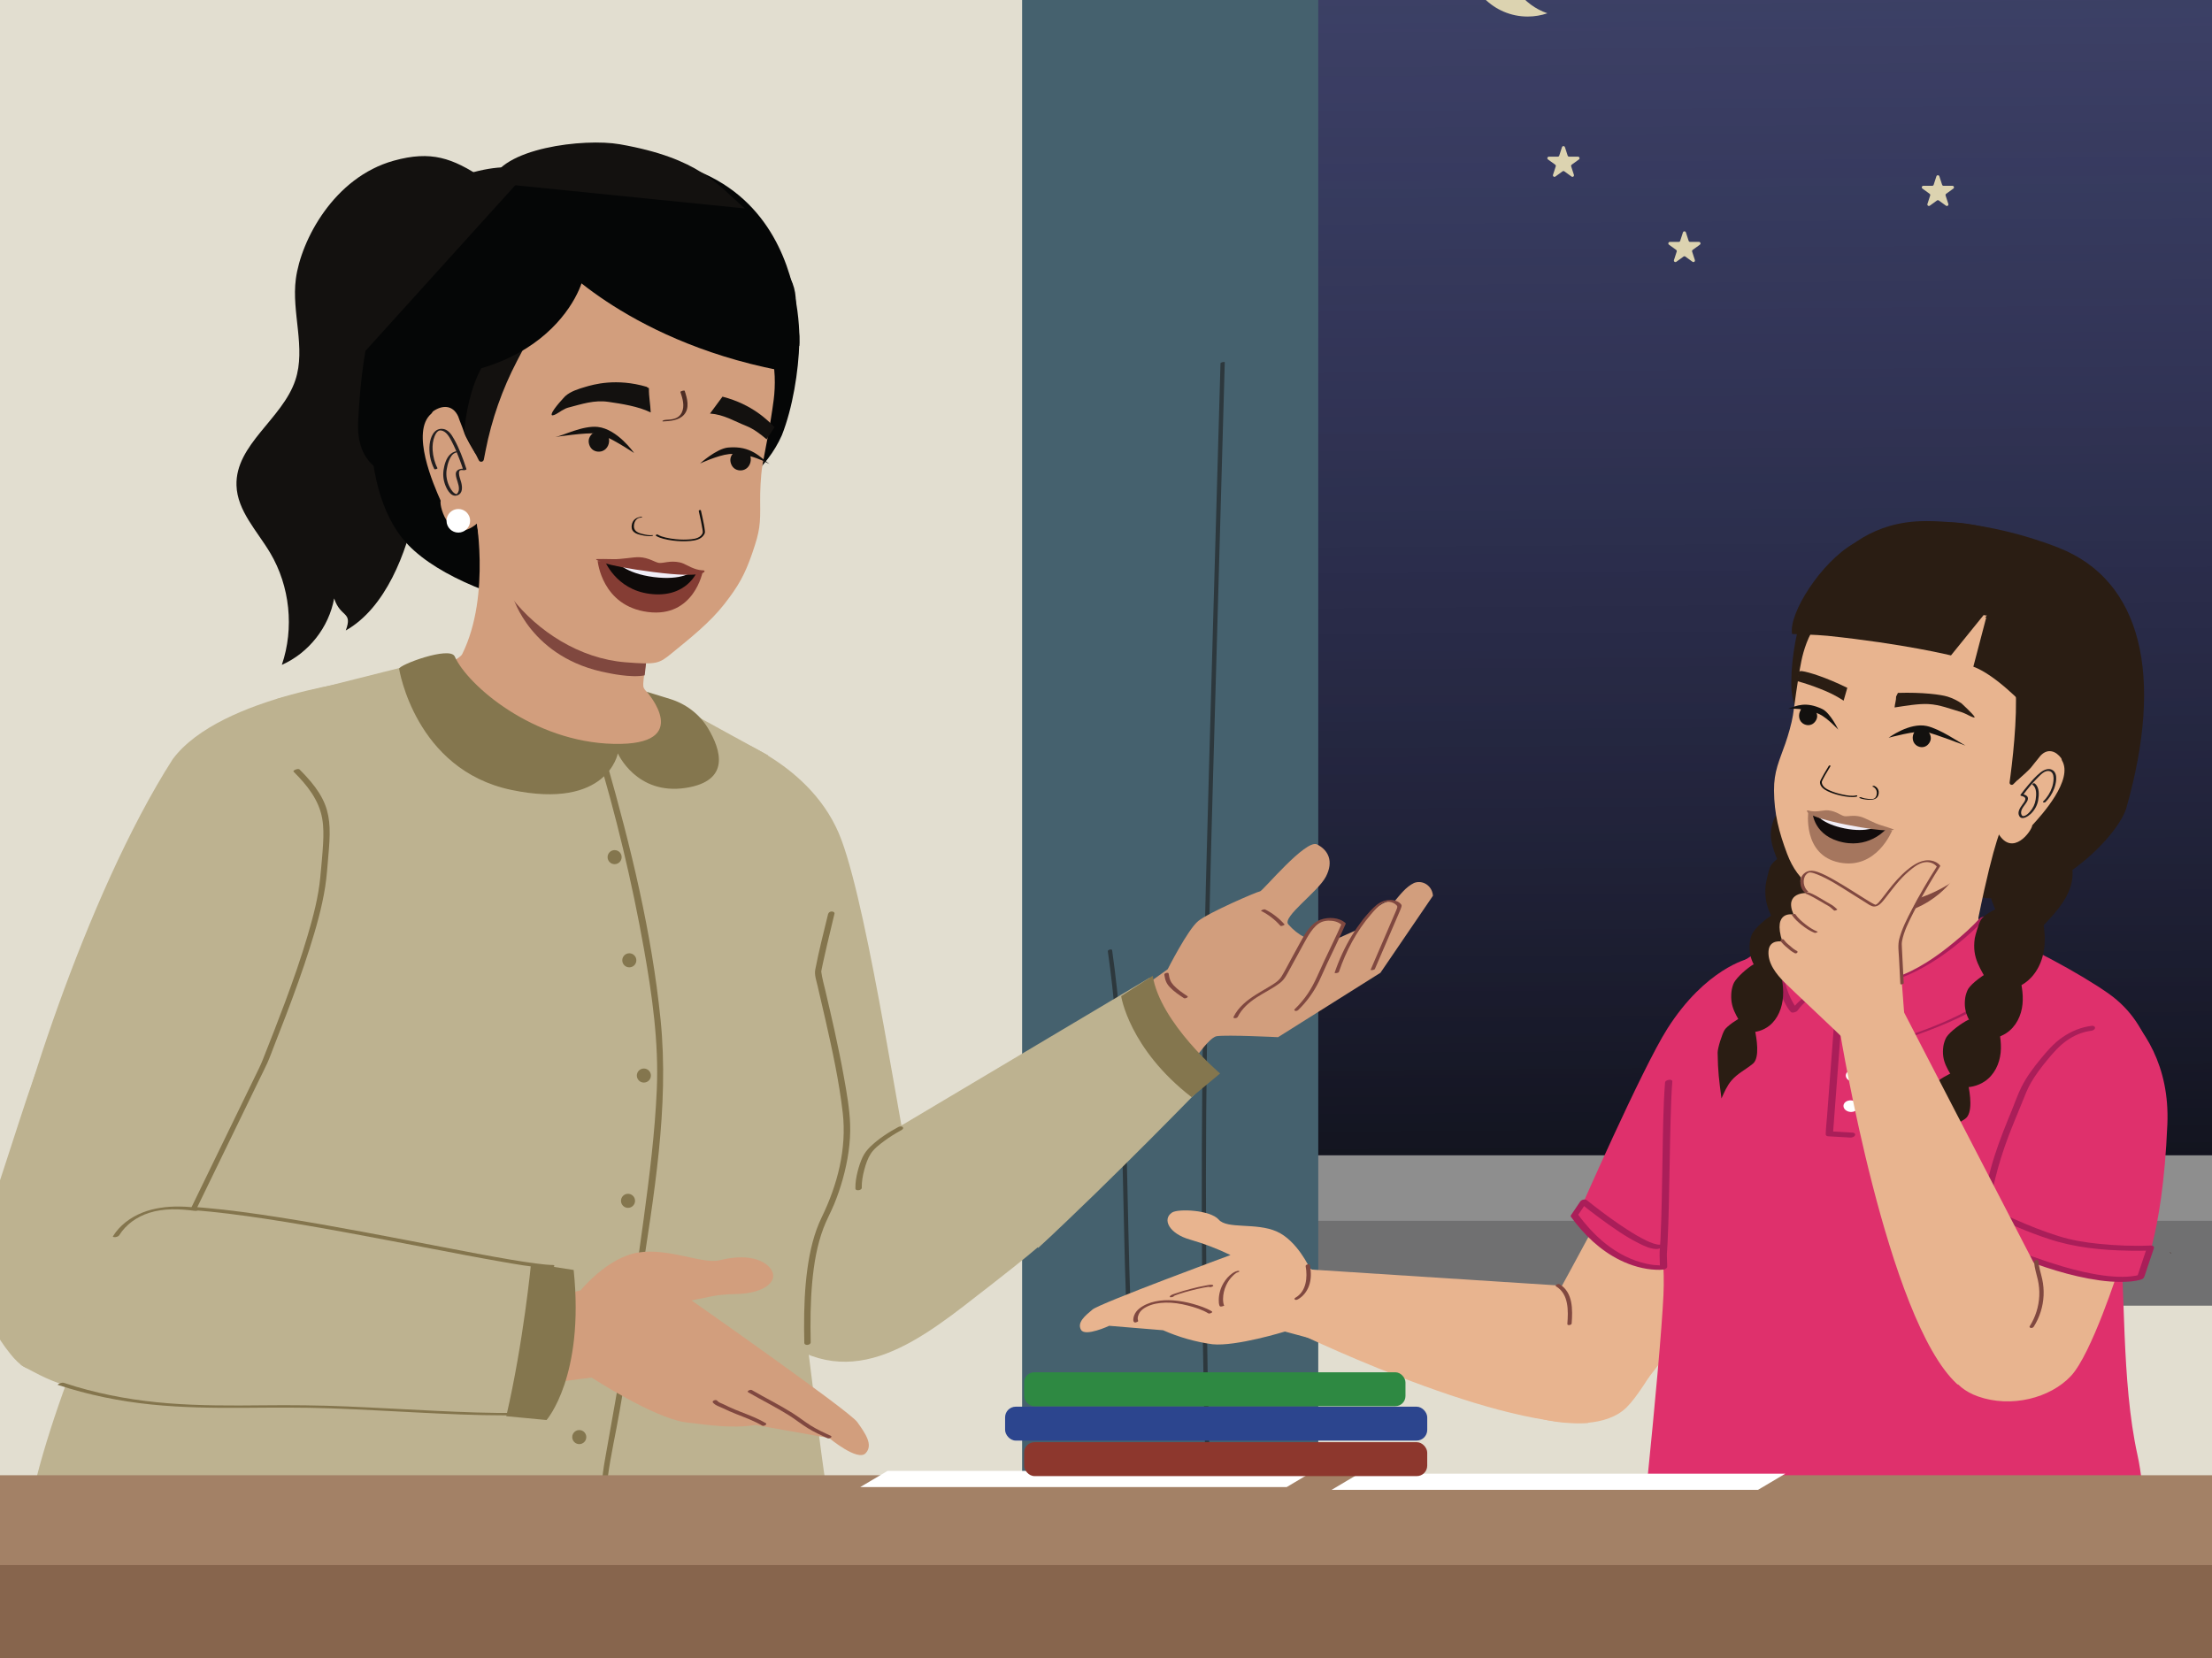 <?xml version="1.0" encoding="UTF-8"?>
<svg xmlns="http://www.w3.org/2000/svg" xmlns:xlink="http://www.w3.org/1999/xlink" viewBox="0 0 1334 1000">
  <rect x="0" y="0" width="1334" height="1000" fill="#333333" stroke="none"/>
  <defs>
    <style>
      .cls-1 {
        fill: #84764e;
      }

      .cls-1, .cls-2, .cls-3, .cls-4, .cls-5, .cls-6, .cls-7, .cls-8, .cls-9, .cls-10, .cls-11, .cls-12, .cls-13, .cls-14, .cls-15, .cls-16, .cls-17, .cls-18, .cls-19, .cls-20, .cls-21, .cls-22, .cls-23, .cls-24, .cls-25, .cls-26, .cls-27, .cls-28, .cls-29, .cls-30, .cls-31, .cls-32, .cls-33, .cls-34, .cls-35 {
        stroke-width: 0px;
      }

      .cls-2 {
        fill: #2c458e;
      }

      .cls-3 {
        fill: #87654d;
      }

      .cls-4 {
        fill: #0e0a09;
      }

      .cls-5 {
        fill: #bdb290;
      }

      .cls-6 {
        fill: #2d383d;
      }

      .cls-7 {
        fill: #df306c;
      }

      .cls-8 {
        fill: #4f2e25;
      }

      .cls-9 {
        fill: url(#linear-gradient);
        mix-blend-mode: multiply;
      }

      .cls-9, .cls-10 {
        opacity: .8;
      }

      .cls-10 {
        fill: #202956;
      }

      .cls-11 {
        fill: #8e8e8e;
      }

      .cls-12 {
        fill: #804840;
      }

      .cls-13 {
        fill: #231f20;
      }

      .cls-14 {
        fill: #aa1e59;
      }

      .cls-15 {
        fill: #80483f;
      }

      .cls-16 {
        fill: #13110f;
      }

      .cls-17 {
        fill: #2a1d13;
      }

      .cls-18 {
        fill: #513835;
      }

      .cls-19 {
        fill: #110c0c;
      }

      .cls-20 {
        fill: #a5765e;
      }

      .cls-21 {
        fill: #dcd3b0;
      }

      .cls-22 {
        fill: #8d372d;
      }

      .cls-23 {
        fill: #e8b48f;
      }

      .cls-24 {
        fill: #45616e;
      }

      .cls-25 {
        fill: #d29e7d;
      }

      .cls-26 {
        fill: #343535;
      }

      .cls-27 {
        fill: #050606;
      }

      .cls-36 {
        isolation: isolate;
      }

      .cls-28 {
        fill: #e2ded0;
      }

      .cls-29 {
        fill: #84754d;
      }

      .cls-30 {
        fill: #fff;
      }

      .cls-31 {
        fill: #a38166;
      }

      .cls-32 {
        fill: #2e8942;
      }

      .cls-33 {
        fill: #853d34;
      }

      .cls-34 {
        fill: #f1eef7;
      }

      .cls-35 {
        fill: #707071;
      }
    </style>
    <linearGradient id="linear-gradient" x1="1226.82" y1="-317.62" x2="1235.13" y2="755.45" gradientUnits="userSpaceOnUse">
      <stop offset="0" stop-color="#262262" stop-opacity="0"/>
      <stop offset="1" stop-color="#000"/>
    </linearGradient>
  </defs>
  <g class="cls-36">
    <g id="Layer_9" data-name="Layer 9">
      <polyline class="cls-28" points="1457.94 1071.79 1457.94 -219.28 -159.17 -219.28 -159.17 1071.79"/>
      <rect class="cls-10" x="696.84" y="-123.56" width="973.85" height="852.88"/>
      <rect class="cls-9" x="744.63" y="-148.47" width="973.85" height="883.77"/>
      <path class="cls-11" d="M681.43-148.47v885.44s1000.24,0,1000.24,0V-148.47s-1000.24,0-1000.24,0ZM721.87-109.2h915.48v805.97h-915.48V-109.2Z"/>
      <rect class="cls-35" x="657.46" y="736.28" width="1021.88" height="51.19"/>
    </g>
    <g id="Layer_10" data-name="Layer 10">
      <path class="cls-23" d="M982.87,843.89c28.87-30.35,59.58-85.73,72.98-121.26l-6.78-95.09c-43.3-23.01-53.62,42.21-53.62,42.21-3.88,15.8-48.49,96.48-62.58,122.45,22.32,10.58,36.84,30.76,50,51.69Z"/>
      <path class="cls-23" d="M1014.22,795.14s-20.98,41.65-33.35,53.75c-12.37,12.1-35.61,9.99-47.02,7.83-31.65-6.01-15.01-47.35-15.01-47.35l34.21-46.94,61.17,32.71Z"/>
      <path class="cls-24" d="M641.64-166.6c7.92-.9,16.23-2.54,23.99-.18,7.43,2.26,14.25,5.29,22.05,5.98,7.96.7,15.61-1.72,23.11-4.28,7.62-2.59,12.48-2.95,20.17-.8,8.16,2.29,16.19,4.5,24.61,5.38,13.58,1.41,26.31-3.51,39.44-5.62v1235.68c-3.59,3.41-7.59,5.88-12.1,5.98-5.07.11-9.93-2.66-14.41-5.59-10.51-6.85-20.55-14.47-32.43-15.71-15.69-1.63-27.45,10.84-41.36,18.01-7.68,3.96-14.99,4.05-22.74.51-7.91-3.61-15.2-8.9-23.54-10.64-6.76-1.41-25.83-.83-32.02,1.29V-164.58c8.45-.05,16.82-1.07,25.22-2.02Z"/>
      <path class="cls-6" d="M735.01,1025.9c-5.2-105.09-7.79-210.31-7.74-315.53.05-105.05,3.42-210.04,6.38-315.03,1.66-58.96,3.32-117.93,4.98-176.89,0-.34-2.56-.03-2.58.69-2.96,105.01-6.08,210.01-8.83,315.02-2.75,105.12-3.33,210.27-1.07,315.41,1.27,59.03,3.37,118.05,6.29,177.02.02.4,2.61-.01,2.58-.69h0Z"/>
      <path class="cls-6" d="M681.7,784.87c-1.01-27.73-1.4-55.48-2.1-83.22-.69-27.57-1.67-55.14-3.88-82.63-1.24-15.36-2.86-30.7-5.03-45.96-.13-.88-2.72-.29-2.58.69,3.88,27.24,6,54.69,7.31,82.16,1.31,27.63,1.81,55.28,2.42,82.93.34,15.58.71,31.15,1.28,46.72.03.83,2.61.32,2.58-.69h0Z"/>
      <path class="cls-7" d="M1131.37,594.24c36.3-1.94,65.88-34.15,65.88-34.15,23.79,8.89,57.66,27.32,74.45,39.2,54.27,38.39,18.18,129.68,18.18,129.68-12.88,6.73-11.99,11.19-11.99,11.19,4.13,35.01,1.22,92.38,11.18,137.45,18.11,81.94-12.92,403.23-10.95,474.7,0,0-122.3,46.6-201.93,34.58-79.63-12.01-129.16-74.35-129.16-74.35,2.68-22.93,52.17-447.61,56.16-531.56,1.46-30.73-6.2-60.4-6.2-60.4,0,0,8.39-2.19-.08-25.01,14.89-33.92,7.91-86.85,47.63-111.51,7.99-4.96,31.74-22.21,44.52-21.76,0,0-1.02-2.46,1.26,5.61,3.74,13.24,14.72,22.88,27.88,25.61"/>
    </g>
    <g id="Layer_1" data-name="Layer 1">
      <path class="cls-16" d="M290.86,107.25c-17.98-11.85-30.77-16.63-53.42-10.33-36.07,10.04-55.92,47.95-59.02,71.27-2.7,20.31,6.17,41.64-.3,61.08-7.79,23.43-36.26,38.8-35.5,63.48.48,15.37,12.48,27.49,20.33,40.72,11.91,20.08,14.55,45.41,7.02,67.51,16.19-7.15,28.4-22.67,31.54-40.08,3.91,11.9,11.33,7.58,7.02,19.34,24.05-13.59,36.68-46.83,42.28-73.88,5.6-27.05-2.31-30.75-4.51-58.29"/>
      <g id="freepik--Character--inject-2">
        <path class="cls-25" d="M679,602.62l25.2-18.06s12.09-23.89,18.4-29.05c6.3-5.16,35.79-17.86,37.33-17.94,1.54-.09,27.56-31.67,34.34-28.29,6.78,3.39,10.16,10.14,5.36,19.41-4.81,9.27-26.21,24.08-22.79,28.7,2.87,3.34,6.32,6.08,10.18,8.06,0,0,4.24-8.77,11.26-10.57,7.02-1.8,12.01,3.11,12.01,3.11l-4.08,8.25,12.6-5.66s12.64-19.81,22.01-16.76c3.62-4.27,6.99-8.88,11.95-11.29,4.38-1.69,9.26.64,10.89,5.21.29.8.46,1.65.51,2.5h0l-31.66,46.45-61.75,38.85s-30.66-1.54-36.98-.6c-6.31.94-20.21,25.52-21.71,22.74-12.62-23.31-33.06-45.07-33.06-45.07Z"/>
      </g>
      <path class="cls-12" d="M702.17,587.81c.22,1.37.47,2.77.99,4.06s1.3,2.39,2.22,3.39c2.48,2.69,5.59,4.73,8.63,6.74.69.46,3.09-.56,2.07-1.24-2.92-1.94-5.89-3.91-8.28-6.5-.86-.94-1.6-1.96-2.07-3.15-.51-1.27-.74-2.64-.96-3.98-.14-.86-2.75-.25-2.59.69h0Z"/>
      <path class="cls-12" d="M746.4,613.39c2.51-5.08,6.76-8.74,11.42-11.8s9.87-5.46,14.27-8.9c2.56-2,3.92-4.82,5.44-7.61,1.81-3.3,3.61-6.6,5.42-9.9,1.7-3.11,3.36-6.24,5.12-9.31,1.53-2.66,3.21-5.27,5.43-7.41s4.65-3.12,7.68-3.19c2.77-.06,5.82.59,7.91,2.51l-.02-.59c-3.23,7.4-6.82,14.63-10.26,21.93-3.21,6.78-5.88,13.87-10.09,20.13-2.29,3.41-4.96,6.53-7.9,9.39-.42.41-.23.84.27,1.02.57.2,1.42-.09,1.83-.49,5.16-5.03,9.39-10.86,12.55-17.34,1.71-3.52,3.21-7.15,4.87-10.69,1.75-3.73,3.54-7.44,5.31-11.15,2-4.19,3.98-8.4,5.84-12.66.08-.18.16-.43-.02-.59-3.86-3.54-10.3-3.78-15.03-2.08-5.93,2.13-9.36,8.37-12.21,13.58-1.88,3.42-3.75,6.84-5.62,10.26-1.9,3.47-3.67,7.05-5.74,10.41-1.73,2.82-4.54,4.42-7.3,6.09-2.62,1.59-5.28,3.09-7.88,4.72-5.52,3.45-10.81,7.59-13.75,13.55-.58,1.18,2.02.97,2.43.13h0Z"/>
      <path class="cls-12" d="M807.46,586.2c4.26-12.54,10.6-24.64,19.3-34.68,2.03-2.34,4.23-5.02,6.87-6.7,2.64-1.68,6.4-1.04,8.56,1.1.74.73.51,1.21.19,2.14s-.69,1.75-1.07,2.62c-1.46,3.36-2.9,6.73-4.34,10.09-3.46,8.03-6.91,16.06-10.37,24.08-.21.48,2.26.25,2.56-.44,3.36-7.8,6.71-15.6,10.07-23.4,1.56-3.63,3.12-7.27,4.69-10.9.41-.94.83-1.88,1.14-2.86s.37-1.41-.34-2.14c-2.12-2.19-5.31-2.63-8.22-2.17-3.34.53-5.79,2.16-8.17,4.5-5.04,4.97-9.34,10.71-13.01,16.75-4.3,7.06-7.78,14.62-10.43,22.44-.19.55,2.33.26,2.56-.44h0Z"/>
      <path class="cls-12" d="M760.58,549.4c4.41,2.21,8.35,5.27,11.62,8.97.4.45,2.79-.47,2.45-.86-3.27-3.7-7.21-6.76-11.62-8.97-.46-.23-1.21.02-1.66.18-.11.04-1.16.5-.79.68h0Z"/>
      <path class="cls-5" d="M562.95,692.66l-.8-21.56c-20.59,8.3-48.59,20.65-48.59,20.65-14.14-3.38-36.21,27.34-36.26,27.29-23.59,24.87-38.76,47.26-18.05,78.93,47.28,45.42,88.64,16.03,129.93-16.45,3.18-2.5,40.13-30.67,47.88-39.58-14.56-22.98-57.04-28.19-74.11-49.27Z"/>
      <path class="cls-5" d="M626.11,752.64c44.21-40.78,100.62-99.1,100.62-99.1-13.91-16.63-30.8-48.01-33.36-63.87l-154.85,92.17c.44,41.42,72.01,46.18,87.59,70.8Z"/>
      <path class="cls-1" d="M676.14,600.77s4.72,31.71,42.49,60.96l17.19-14.3s-36.07-30.49-40.65-58.91l-19.03,12.25Z"/>
      <path class="cls-29" d="M523.82,679.93c-2.77,4.63-4.71,9.61-5.45,14.97-.88,6.36-.36,12.84.42,19.17.63,5.14,1.47,10.24,2.34,15.34.13.76,3.71-.03,3.55-.95-1.38-8.07-2.78-16.21-3.15-24.4-.25-5.6.12-11.24,1.92-16.58.97-2.86,2.31-5.58,3.86-8.17.34-.57-1.27-.4-1.43-.37-.66.11-1.7.36-2.08.99h0Z"/>
      <path class="cls-5" d="M543.57,740.65c-15.74,8.47-31.25,16.82-47.73,23.8-4.24,1.8-8.5,3.55-12.77,5.26-8.56-32.45-16.73-59.26-23.59-74.49-28.91-64.2-27.36-253.66-27.36-253.66,6.55,1.85,58.23,18.77,75.33,64.96,17.1,46.19,36.14,181.32,45.83,222.4.49,1.96.96,3.94,1.42,5.95-3.76,1.86-7.47,3.8-11.12,5.77Z"/>
      <path class="cls-17" d="M1085.23,375.45s15.91-60.45,74.87-61.15c0,0,36.77-1.44,81.22,15.98,50.61,19.83,63.64,77.5,41.04,156.96-5.65,19.87-60.37,73.99-106.14,47.42-52.23-30.31-93.21-154.04-91-159.21Z"/>
      <path class="cls-23" d="M1208.01,497.18s-5.08,7.84-14.87,56.19c-.9,4.45,19.72,33.46,19.72,33.46l-25.71,9.36c-20.85,7.59-47.91,4.47-68.84-2.91-11.86-4.18-9.96-8.47-18.83-14.22l-20.88-19.55s21.44-2.2,23.71-7.04c2.27-4.84,6.63-44.5,6.63-44.5"/>
      <path class="cls-23" d="M967.51,803.66c-4.71-11.54-17.2-18.59-25.6-28.23l-163.25-10.51-1.47,36.45s120.2,59.08,180.23,56.87c2.59-.1,11.03-13.42,14.61-14.62-2.11-14.06.83-26.86-4.51-39.95Z"/>
      <path class="cls-27" d="M227.49,206.54s-16.66,79,15.55,118.57c32.21,39.56,146.54,61.34,178.95,38.3,32.41-23.04,43.42-111.88,23.58-129.27-19.84-17.39-218.08-27.59-218.08-27.59Z"/>
      <path class="cls-27" d="M482.03,208.6s8.72-139.62-152.77-109.96c0,0-12.93,1.28-16.42,2.16-56.85,14.42-92.15,52.3-96.85,153.67-4.71,101.37,266.04-45.87,266.04-45.87Z"/>
      <path class="cls-27" d="M252.37,242.59c11.16,24.38,35.28,41.89,61.25,51.54,25.98,9.65,54.07,12.76,81.71,15.83l33.72.84c15.92-16.84,33.2-27.38,42.46-48.28,6.51-16.38,10.08-38.58,10.57-56.14.52-18.44-10.77-40.26-19.67-56.68-7.77-13.57-20.29-24.16-35.35-29.92-15.01-6.22-23.32-11.75-45-14.45-37.33-4.74-74.71,6.88-101.63,31.59-28.3,24.74-43.55,71.69-28.07,105.68Z"/>
      <path class="cls-25" d="M286.47,308.19s10.02,50.44-7.71,86.3c-2.47,5-32.95,16.21-32.95,16.21l26.28,20.94c21.32,16.98,47.83,26.31,75.08,25.89,15.45-.24,41.14,4.17,53.71.94l13.07-27.63s-25.24-10.47-25.99-16.99c-.75-6.53,9.66-54.42,9.66-54.42"/>
      <path class="cls-15" d="M389.65,399.63s-14.14-4.65-22.09-6.88c-7.96-2.23-21.59-1.97-58.18-32.58,0,0,10.63,37.15,57.45,45.73,0,0,14,3.11,21.97,1.4l.85-7.66Z"/>
      <path class="cls-25" d="M464.7,212.48c3.09,8.52,2.93,20.51,1.91,28.49-2.01,15.75-5.75,33.33-6.87,40.12-.97,5.88-1.39,15.24-1.31,21.46.18,13.92-.12,17.56-4.76,31.06-4.49,13.05-8.39,19.89-16.82,30.7-8.79,11.27-20.68,20.63-31.97,29.86-7.44,6.08-8.92,6.76-27.71,5.26-27.68-2.21-52.91-18.7-68.7-38.96l-18.81-31.33-2.07-13.33c-15.65,13.34-22.83-9.72-21.85-13.85-4.18-9.39-18.35-41.68-5.57-52.53l.96-1.32c5.32-3.79,11.87-4.19,15.2,3.03,1.04,3.12,2.34,6.01,3.38,9.13,1,3.55,5.26,10.43,7.19,13.63,0,0,3.96-17.28,4.32-25.43.36-8.15,8.03-31.1,22.98-41.27,0,0,2.39-28.64,9.47-36.56l2.31-.63c1.34.13,2.18.64,3.52.77.04-.43-.36-.9-.28-1.75,2.15,1.07,3.97.82,5.75.99-.4-.47-1.25-.98-1.21-1.41,1.74.6,3.56.35,5.35.52-.41-.47-1.21-1.41-1.17-1.84,2.14,1.07,3.56.35,5.35.52-.4-.47-.76-1.37-.72-1.8,1.7,1.03,3.52.78,5.3.95-.41-.47-.77-1.37-1.17-1.84,2.14,1.07,3.56.35,5.34.52.45.04-.8-.94-.76-1.37,1.29.56,3.08.73,4.41.86.04-.43-.81-.94-.77-1.37,2.59,1.12,4.01.39,5.79.57l-1.16-1.84c1.65,1.45,3.44,1.63,5.26,1.38-.4-.47-1.21-1.41-1.16-1.84,2.1,1.5,4.73,2.19,7.04,1.55-.45-.04-1.21-1.41-1.17-1.84,2.06,1.93,3.88,1.67,6.11,1.89-.4-.47-.76-1.37-1.57-2.31,2.5,1.97,5.54,3.13,8.34,2.11-.4-.04-.69-1.09-.71-1.62-.21-.4-.22-.88.74-.97,0,0,4.96,2.21,5,1.78,1.65,1.46-3.98-7.7-1.76-7.48-.36-.9,12.7,2.05,11.89,1.11,2.06,1.92,1.69,1,4.41.84,0,0,8.75,6.02,8.35,5.55.82.96,1.51,1.23,2.23,1.23,0,0,33.94,29.61,52.14,48.59Z"/>
      <path class="cls-16" d="M319.43,203.13l-7.65,14.63c-8.87,16.95-15.25,35.16-18.94,54.01l-1.05,5.38c-.3,1.55-2.32,1.85-3.03.46l-8.74-17.31s3.41-58.95,39.42-57.16Z"/>
      <path class="cls-13" d="M274.38,272.34c-3.87,1.27-5.55,5.08-6.43,8.77-.84,3.5-.92,6.69.15,10.19.9,2.95,3.51,8.74,7.57,7.49,3.53-1.09,3.21-5.13,2.44-7.95-.46-1.69-1.19-3.41-1.31-5.17-.04-.58-.01-1.31.41-1.76.58-.62,1.77-.4,2.52-.33.29.03,1.73-.17,1.55-.71-1.99-6.15-4.29-12.39-7.45-18.04-1.59-2.85-3.68-6.13-7.34-6.2-4.93-.1-6.87,5.1-7.37,9.19-.61,5.01.43,10.52,2.77,15.01.29.56,2.13-.09,1.91-.51-1.71-3.28-2.67-7.14-2.9-10.81-.17-2.83.13-5.85,1.23-8.49.64-1.54,1.88-3.71,3.85-3.42,3.24.49,5.08,4.06,6.44,6.65,1.78,3.37,3.23,6.91,4.59,10.47.84,2.2,1.64,4.43,2.37,6.67l1.55-.71c-2.58-.23-6.26.15-6.04,3.51.2,2.95,1.92,5.64,1.87,8.64-.01.7-.14,1.43-.47,2.05-.15.3-.35.57-.58.81-.13.13-.33.35-.5.42.15-.06.32-.02.06-.08-1.77-.4-3.09-2.44-3.89-3.91-1.78-3.27-2.59-7.11-2.03-10.8.29-1.9.73-3.79,1.44-5.57.7-1.74,1.87-4.01,3.79-4.64.21-.07.97-.3.85-.64s-.84-.2-1.06-.13h0Z"/>
      <path class="cls-27" d="M235.44,183.48c3.89-32.9,56.94-39.48,84.56-40.34,17.83-.05,15.68,12.4,31.29,21.16,4.68-4.6-10.46,65.38-107.94,63.41l-19.64,19.1s7.83-30.42,11.73-63.33Z"/>
      <path class="cls-27" d="M479.85,179.51c-2.2-33.06-54.85-42.34-82.39-44.61-17.81-.96-45.73,14.53-61.77,22.48-4.44-4.83,38.75,47.17,133.99,65.9l5.34,5.76s7.03-16.46,4.83-49.52Z"/>
      <path class="cls-16" d="M422.15,279.56s9.96-8.97,16.88-9.63c14.11-1.34,19.6,6.12,25.04,9.96,0,0-12.32-7.29-24.42-6.02-6.79.71-17.5,5.68-17.5,5.68Z"/>
      <path class="cls-16" d="M365.67,261.45c-2.42-1.47-6.48-1.39-8.22-.05-.41.31-1.52,1.22-2.11,2.84-.76,2.06-.09,4.51,1.14,6.05,1.63,2.06,4.55,2.6,6.89,1.7,3.16-1.22,4.41-4.84,3.84-7.57-.11-.5.46-1.42-1.5-2.61"/>
      <path class="cls-16" d="M451.11,272.76c-2.42-1.47-6.48-1.39-8.22-.05-.41.31-1.52,1.22-2.11,2.84-.76,2.06-.09,4.51,1.14,6.05,1.63,2.06,4.55,2.6,6.89,1.7,3.16-1.22,4.41-4.84,3.84-7.57-.11-.5.46-1.42-1.5-2.61"/>
      <path class="cls-16" d="M382.38,273.19s-9.96-14.38-21.86-15.7c-9.06-1-21.09,5.31-25.56,6.07,0,0,18.66-2.88,25.03-2.07,6.09.77,22.38,11.7,22.38,11.7Z"/>
      <path class="cls-16" d="M391.34,234.28c-.01-.46-1.17-.48-1.19-.94-18.55-5.48-32.35-1.41-37.26.04-3.73,1.1-8.75,2.6-12.01,5.55,0,0-7.2,7.48-8.12,10.55-.92,3.08,5.77-1.7,5.77-1.7,1.47-.69,2.43-1.5,3.96-1.89,8.38-2.17,15.89-4.82,24.61-3.49,7.46,1.08,17.94,2.68,25.33,6.35-.19-4.98-1.17-9.55-1.08-14.47Z"/>
      <path class="cls-16" d="M467.09,257.66c-3.54-3.63-13.16-13.76-31.38-18.43-3.28,4.45-4.23,5.74-7.52,10.18,8.44.62,14.58,4.59,21.75,7.43,4.46,1.77,8.56,4.87,12.38,8.12l4.77-7.3Z"/>
      <path class="cls-33" d="M394.37,341.7c-12.03-1.54-33.92-3.37-33.92-3.37,0,0,2.41,27.21,30.29,30.78,27.88,3.58,33.06-24.43,33.06-24.43,0,0-17.4-1.44-29.42-2.98Z"/>
      <path class="cls-4" d="M394.48,341.71c-5.72-.73-29.97-3.99-29.97-3.99,0,0,6.59,17.78,27.27,20.43,22.42,2.88,28.73-13.61,28.73-13.61l-26.03-2.83Z"/>
      <path class="cls-34" d="M394.62,342.62c-5.72-.73-22.99-3.95-22.99-3.95,0,0,5.45,7.17,22.6,9.37,17.15,2.2,23.39-3.29,23.39-3.29l-23-2.14Z"/>
      <path class="cls-33" d="M424.64,344.09c-.59-.23-2.04.03-4.67-.76-4.76-1.43-6.75-3.46-10.15-4.17-5.8-1.21-9.81.66-12.36.34-2.55-.33-5.96-3.15-11.87-3.45-3.46-.17-11.04,1.38-15.83,1.19-2.87-.12-9.53-.12-10.16-.05-.87.1,2.36,3.7,34.36,7.81,31.99,4.1,31.51-.58,30.69-.9Z"/>
      <path class="cls-16" d="M421.42,308.24c.48,2.14.96,4.28,1.4,6.44.28,1.37.54,2.74.75,4.12.12.8.36,1.76.21,2.57,0,.02-.02.1,0,.02.04-.14-.07.16-.08.19-.08.19-.17.37-.27.55-.21.35-.47.68-.76.97-.52.52-1.16.9-1.82,1.2-1.21.54-2.53.77-3.84.91-3.12.33-6.23.3-9.35,0-2.08-.21-4.16-.52-6.2-1-1.65-.39-3.37-.89-4.83-1.8-.5-.31-1.61.37-.99.76,1.33.84,2.85,1.35,4.36,1.75,1.9.51,3.84.85,5.79,1.1,3.48.44,6.98.55,10.48.24,2.87-.26,6.24-.88,8.03-3.4.34-.48.72-1.07.8-1.67.05-.39,0-.81-.04-1.21-.13-1.33-.37-2.64-.62-3.95-.51-2.72-1.12-5.42-1.73-8.12-.14-.61-1.43-.28-1.29.34h0Z"/>
      <path class="cls-16" d="M387.11,311.67c-1.43.05-2.86.47-4.02,1.32s-1.86,2.19-2.09,3.66c-.25,1.62,0,3.06,1.26,4.18s2.89,1.5,4.45,1.86c2.02.47,4.07.8,6.14.6.25-.02.81-.1.95-.33s-.13-.22-.33-.2c-1.96.18-3.91-.2-5.81-.65-1.67-.4-3.51-.91-4.61-2.33-1.05-1.36-.88-3.35-.28-4.87.54-1.39,1.84-2.65,3.4-2.7.32-.01.73-.07,1-.27.19-.14.23-.29-.08-.28h0Z"/>
      <path class="cls-25" d="M356.9,1046.07c7.21-10.99,15.35-21.64,24.37-31.84l4.06-32.48-8.94-13.67-9.82,2.18s6.97,39.52.48,48.06c-6.49,8.54-10.64,9.52-10.64,9.52l-8.93-7.28-3.3-60s3.38-26.69,5.14-33.05c2.52-6.32,6.88-15.52,10.56-21.56l.65-36.95,51.55,4.68c-.22,8.39,3.17,16.97,2.26,26.68l15.67,61.67-10.6,30.38-15.96,28.59-45.81,38.59s-8.07-1.05-.74-13.53Z"/>
      <path class="cls-26" d="M332.08,965.15l.23,9.87c.05,2.14,1.29,3.85,2.77,3.81,1.46-.07,2.6-1.82,2.55-3.94l-.23-9.87c2.1-1.47,3.38-4.62,3.24-8.02-.18-4.71-2.97-8.39-6.23-8.21-3.26.18-5.75,4.14-5.57,8.86.05,3.14,1.3,6.02,3.24,7.5Z"/>
      <path class="cls-5" d="M404.53,423.34l58.55,32.12,40.96,196.81c5.15,10.95,11.02,46.31-14.11,100.95-3.79,8.24-7.38,21.53-5.04,40.9.88,7.26,11.42,92.18,12.93,99.54-40.27,2.46-107.09,21.78-146.42,13.82-26.81-5.42-54.1-63.67-80.38-71.24-26.28-7.57-56.33-12.81-82.61-20.38-25.33-7.3-80.1-19.5-106.17-23.35,11.23-22.08,21.14-86.61,21.14-86.61l63.17-284.3,97.79-24.63s22.72,53.62,84.75,56.99c62.03,3.38,55.45-30.62,55.45-30.62Z"/>
      <path class="cls-5" d="M484.37,901.56c-4.03-27.29-17.54-64.27-26.95-91.8-2.56-7.5-9.95-33.6-11.25-41.94-13.55,3.87-16.5,4.3-30.5,7.21-116.04,24.1-237.95,16.09-357.2,14.81-16.25,34.02-32.48,82.57-38.38,109.55-18.15,83.1-1.15,588.06-.19,644.57.09,5.39,108.46,30.68,118.96,31.45,39.43,2.88,152.93,1.65,192.52.37,77.81-2.52,114.59-14.47,160.44-42.26,1.26-45.65,2.34-163.77,3.36-209.42,1.99-89.1,7.83-170.27,8.61-259.38.34-38.49-5.28-96.95-5.76-135.43-.3-23.96-10.25-4.57-13.66-27.73Z"/>
      <path class="cls-5" d="M104.21,457.79C51.32,540.33,7.63,681.73,1,724.83c-2.17,14.12-3.49,33.49-4.18,55.66l120.18,3.8,2.4-41.44,73.66-169.75,31.79-163.81s-91.76,9.8-120.63,48.5Z"/>
      <path class="cls-29" d="M177.07,465.42c7.99,7.96,15.3,16.96,17.26,28.36.86,4.98.8,10.06.52,15.09-.37,6.63-1.06,13.26-1.66,19.88-1.11,12.06-4.26,23.95-7.68,35.54-4.01,13.62-8.72,27.02-13.67,40.33-4.33,11.63-8.89,23.18-13.45,34.72-1.32,3.34-2.95,6.52-4.52,9.75-7.28,14.98-14.55,29.95-21.83,44.93-5.6,11.54-11.21,23.07-16.81,34.61-.09.19-.18.38-.27.56-.19.4.43.58.68.6,14.85,1.08,29.63,3.05,44.35,5.27,16.91,2.55,33.77,5.5,50.59,8.59s33.04,6.23,49.55,9.41c13.94,2.68,27.88,5.38,41.87,7.81,9.02,1.57,18.17,3.29,27.33,3.79.78.04,1.56.07,2.35.08.7,0,2.16-.29,2.53-.97.4-.73-.34-.83-.96-.84-.25,0-.88-.02-.68-.01-.38-.01-.75-.03-1.12-.06-.81-.05-1.62-.11-2.43-.18-1.94-.17-3.87-.4-5.8-.65-5.02-.65-10.02-1.45-15.01-2.29-13.51-2.28-26.97-4.87-40.43-7.46-16.27-3.12-32.53-6.28-48.82-9.31s-33.72-6.14-50.65-8.79c-15.03-2.35-30.12-4.47-45.28-5.78-1.66-.14-3.32-.28-4.98-.4l.68.6c4.77-9.82,9.54-19.63,14.31-29.45,7.62-15.68,15.24-31.37,22.86-47.05,1.74-3.59,3.58-7.14,5.23-10.77,1.7-3.73,3.05-7.66,4.55-11.47,2.32-5.89,4.62-11.78,6.87-17.69,5.04-13.23,9.87-26.54,14.15-40.04,3.89-12.27,7.49-24.76,9.45-37.49.95-6.13,1.34-12.35,1.88-18.53.49-5.64.97-11.32.74-16.98-.19-4.71-.98-9.39-2.7-13.8-1.98-5.08-5.08-9.65-8.54-13.82-2.17-2.61-4.5-5.08-6.9-7.47-.8-.79-4.35.6-3.56,1.38h0Z"/>
      <path class="cls-29" d="M499.39,551.3c-2.71,11.1-5.55,22.22-7.72,33.45-.61,3.15.62,6.49,1.32,9.56,1.6,6.97,3.26,13.92,4.84,20.89,4.19,18.47,8.23,37.1,10.41,55.93,2.5,21.66-3.21,43.55-12.65,62.95-4.69,9.64-7.14,20.31-8.62,30.88-1.66,11.88-2.08,23.92-2.04,35.9.01,2.98.05,5.96.12,8.94.04,2.06,3.9,1.55,3.86-.25-.26-12.13-.18-24.29.94-36.37,1.02-11.02,2.84-22.14,6.78-32.53,1.83-4.84,4.34-9.38,6.33-14.15,2.12-5.1,3.9-10.33,5.37-15.65,2.94-10.67,4.76-21.79,4.36-32.88-.34-9.44-2.06-18.91-3.71-28.19-1.7-9.55-3.67-19.05-5.76-28.52-1.72-7.79-3.53-15.56-5.35-23.33-.93-3.97-2.08-7.98-2.61-12.02-.02-.11-.09.34.02-.04.14-.49.19-1.03.29-1.53.26-1.31.53-2.61.82-3.92.76-3.51,1.57-7.02,2.38-10.52,1.38-5.95,2.8-11.88,4.24-17.82.08-.34.17-.68.25-1.02.23-.95-1.09-1.37-1.78-1.33-.97.05-1.85.64-2.08,1.59h0Z"/>
      <path class="cls-16" d="M318.6,103.03c-20.17-8.27-63.15,8.59-77.69,24.83-14.54,16.24-25.42,35.01-28.47,56.6-1.73,12.22-2.52,24.66-.83,36.89"/>
      <path class="cls-16" d="M296.12,110.25c5.41-21.05,56.32-26.97,77.61-23.25,48.23,8.43,59.1,24.56,75.44,38.71"/>
      <polygon class="cls-1" points="520.4 983.22 545.6 982.48 544.56 953.17 520.12 952.87 520.4 983.22"/>
      <path class="cls-29" d="M359.42,451.6c11.97,39.53,21.69,80.02,28.92,120.68,4.96,27.9,9,56.44,7.76,84.84-1.14,26.04-4.42,52.02-7.89,77.83-6.54,48.68-14.62,97.16-23.39,145.48-1.86,10.24-2.36,19.45-2.66,29.88-.74,26.18-1.44,52.36-2.11,78.55-1.03,40.12-1.99,80.24-2.88,120.36-1.02,46.42-1.95,92.84-2.71,139.27s-1.36,91.36-1.64,137.04c-.23,37.31-.31,74.62.37,111.93.39,21.33.03,43.33,3.32,64.47.31,2,.63,4.06,1.35,5.96.39,1.03,4.14-.13,3.8-1.02-1.96-5.2-2.09-11.35-2.54-16.82-.89-10.92-1.3-21.88-1.63-32.82-1.04-34.15-1.08-68.33-1-102.49.1-44.34.59-88.68,1.24-133.01.68-46.88,1.55-93.76,2.53-140.63.89-42.38,1.87-84.75,2.92-127.13.75-30.24,1.54-60.48,2.38-90.71.29-10.37-.29-22.87,1-32.51,1.76-13.14,4.77-26.23,7.04-39.29,4.5-25.91,8.78-51.86,12.72-77.86,7.89-52.06,17.38-105.83,12.06-158.58-5.28-52.36-17.94-104.26-32.36-154.79-.92-3.22-1.84-6.44-2.81-9.64-.3-1-4.1.05-3.8,1.02h0Z"/>
      <circle class="cls-1" cx="370.66" cy="516.96" r="4.24"/>
      <circle class="cls-1" cx="379.52" cy="579.18" r="4.24"/>
      <circle class="cls-1" cx="388.3" cy="648.68" r="4.24"/>
      <circle class="cls-1" cx="378.74" cy="724.24" r="4.24"/>
      <circle class="cls-1" cx="364.38" cy="803.91" r="4.24"/>
      <circle class="cls-1" cx="349.34" cy="866.73" r="4.24"/>
      <circle class="cls-1" cx="361.02" cy="970.26" r="4.24"/>
      <circle class="cls-1" cx="321.71" cy="947.41" r="4.24"/>
      <circle class="cls-30" cx="276.41" cy="314.1" r="7.12"/>
      <path class="cls-1" d="M240.71,403.4s9.58,60.82,67.66,73.01c58.09,12.19,64.22-22.05,64.22-22.05,0,0,11.25,25.5,41.14,20.81,26.94-4.23,21.14-22.87,13.17-36.07-5.11-8.46-13.3-14.6-22.74-17.52l-14.11-4.36s28.98,32.44-19.78,31.43c-48.76-1.01-88.38-35.49-96.03-52.71-2.9-6.52-34.11,5.21-33.52,7.45Z"/>
      <path class="cls-8" d="M399.88,254.17c4.28-.18,9.53-.59,12.59-4,3.63-4.05,1.96-9.88.46-14.44-.17-.51-2.73.24-2.58.69,1.32,4.01,2.78,8.62.69,12.64-1.89,3.65-5.79,3.98-9.46,4.14-.6.03-1.3.16-1.82.49-.37.23-.4.5.13.48h0Z"/>
      <path class="cls-5" d="M41.83,835.97c-9.27-1.86-19.18-7.23-27.87-11.92-.68-.37-1.39-.78-1.73-1.47-.3-.61-.25-1.33-.2-2.01,1.76-21.92,8.37-39.75,20.03-58.59,7.68-12.41,17.78-24.2,30.26-32.1.88,2.74,1.35,4.23,1.35,4.23l233.96,45.58s13.41,49.72,13.41,49.72c-.69,1.39-13.27,1.8-15.18,2.05-5.25.69-10.51,1.35-15.77,1.98-10.46,1.26-20.94,2.42-31.43,3.46-20.82,2.05-41.69,3.62-62.59,4.56-41.89,1.88-83.91,1.19-125.65-2.86-6.34-.61-12.53-1.41-18.58-2.62Z"/>
      <path class="cls-25" d="M325.94,834.78l30.85-3.95s36.56,23.82,56.17,26.93c14.26,1.71,28.42,3.94,42.6,1.67l44.48,7.86s17.1,14.24,21.95,9.22c4.85-5.02-.15-12.04-5-18.84-4.85-6.81-99.92-73.36-99.92-73.36,11.8-2.31,14.43-3.55,26.45-3.83,18.47-.28,27.27-8.67,20.51-16.18-4.17-4.62-13.72-8.26-29.92-4.25-10.39,2.57-30.61-7.53-49.19-4.64-18.58,2.89-34.75,22.79-34.75,22.79-9.64,2.78-23.95,3.76-23.95,3.76-8.35,16.11-.27,52.81-.27,52.81Z"/>
      <path class="cls-5" d="M186.07,485.31c-21.7-26.63-64.15-38.61-90.75,0-26.6,38.61-74.64,163.95-74.64,163.95-6.31,17.85-11.9,35.98-17.84,53.96-3.29,9.95-6.46,19.96-9.99,29.83-5.04,14.1-4.87,31.48-2.95,46.28,1.58,12.14,5.8,23.2,13.11,33.01,3.67,4.92,10.34,14.32,17.65,13.56l55.12-56.51s-2.15-9.12-5.84-20.83c.08,0,.16,0,.24,0,6.18.14,12.37.87,18.37,2.33,15.65-29.7,80.93-155.66,96.75-218.98,0,0,11.75-33.11.76-46.6Z"/>
      <path class="cls-12" d="M501.15,866.04c-4.1-1.89-8.22-3.79-12.06-6.18-3.85-2.4-7.38-5.26-11.23-7.67-7.95-4.98-16.39-9.13-24.49-13.84-.8-.46-3.3.69-2.16,1.35,8.11,4.72,16.54,8.86,24.49,13.84,3.85,2.41,7.38,5.28,11.23,7.67s7.96,4.28,12.06,6.18c.59.27,1.41.1,1.93-.24.36-.23.83-.83.23-1.11h0Z"/>
      <path class="cls-12" d="M461.77,858.28c-4.72-2.75-9.78-4.71-14.86-6.68-2.59-1.01-5.17-2.05-7.67-3.25-1.18-.57-2.32-1.19-3.54-1.68s-2.39-.92-3.25-1.93c-.76-.89-3.36.17-2.5,1.17,1.58,1.86,4.21,2.49,6.33,3.54,2.56,1.27,5.19,2.39,7.85,3.44,5.29,2.09,10.6,4.04,15.52,6.91.97.56,3.39-.77,2.12-1.51h0Z"/>
      <path class="cls-1" d="M329.61,856.44s23.04-26.13,16.35-90.5l-25.69-4s-4.56,47.48-14.95,92.2l24.28,2.3Z"/>
      <path class="cls-29" d="M34.91,835.26c18.23,6.01,37.05,9.85,56.14,11.8,18.71,1.91,37.55,2.14,56.34,2.01,17.46-.12,34.87-.31,52.33.33,17.84.66,35.66,1.69,53.49,2.58,16.98.85,33.98,1.64,50.98,1.64,1.87,0,3.74-.01,5.61-.03.88-.01,1.94-.24,2.69-.72.56-.36.58-.72-.19-.71-16.5.2-33.01-.48-49.49-1.26-17.83-.84-35.65-1.89-53.48-2.64-16.96-.72-33.88-.88-50.85-.69-18.98.21-38.01.28-56.94-1.22s-37.5-4.65-55.62-10.01c-2.48-.73-4.95-1.51-7.41-2.32-.76-.25-1.7.02-2.43.28-.13.05-1.69.8-1.16.97h0Z"/>
      <path class="cls-29" d="M119.84,728.55c-15.04-1.98-31.74-1.17-44.13,8.62-3,2.37-5.55,5.17-7.57,8.42-.41.65,1.36.54,1.56.51.77-.12,1.77-.42,2.21-1.12,4.07-6.55,10.74-11.17,18.02-13.49,8.84-2.82,18.39-2.42,27.48-1.22.85.11,2.01-.19,2.69-.72.58-.46.5-.89-.27-1h0Z"/>
      <path class="cls-21" d="M943.77,88.76l1.65,5.09c.12.38.48.64.88.64h5.35c.9,0,1.27,1.15.55,1.68l-4.33,3.14c-.33.24-.46.66-.34,1.04l1.65,5.09c.28.86-.7,1.57-1.43,1.04l-4.33-3.14c-.33-.24-.77-.24-1.09,0l-4.33,3.14c-.73.53-1.71-.18-1.43-1.04l1.65-5.09c.12-.38-.01-.8-.34-1.04l-4.33-3.14c-.73-.53-.35-1.68.55-1.68h5.35c.4,0,.76-.26.88-.64l1.65-5.09c.28-.86,1.49-.86,1.77,0Z"/>
      <path class="cls-21" d="M1016.72,140.16l1.65,5.09c.12.38.48.64.88.64h5.35c.9,0,1.27,1.15.55,1.68l-4.33,3.14c-.33.24-.46.66-.34,1.04l1.65,5.09c.28.86-.7,1.57-1.43,1.04l-4.33-3.14c-.33-.24-.77-.24-1.09,0l-4.33,3.14c-.73.53-1.71-.18-1.43-1.04l1.65-5.09c.12-.38-.01-.8-.34-1.04l-4.33-3.14c-.73-.53-.35-1.68.55-1.68h5.35c.4,0,.76-.26.88-.64l1.65-5.09c.28-.86,1.49-.86,1.77,0Z"/>
      <path class="cls-21" d="M1169.58,106.33l1.65,5.09c.12.38.48.64.88.64h5.35c.9,0,1.27,1.15.55,1.68l-4.33,3.14c-.33.24-.46.66-.34,1.04l1.65,5.09c.28.86-.7,1.57-1.43,1.04l-4.33-3.14c-.33-.24-.77-.24-1.09,0l-4.33,3.14c-.73.53-1.71-.18-1.43-1.04l1.65-5.09c.12-.38-.01-.8-.34-1.04l-4.33-3.14c-.73-.53-.35-1.68.55-1.68h5.35c.4,0,.76-.26.88-.64l1.65-5.09c.28-.86,1.49-.86,1.77,0Z"/>
      <path class="cls-21" d="M908.23-26.85c0-16.19,10.44-29.92,24.96-34.86-3.73-1.27-7.72-1.97-11.88-1.97-20.34,0-36.83,16.49-36.83,36.83s16.49,36.83,36.83,36.83c4.16,0,8.15-.7,11.88-1.97-14.51-4.94-24.96-18.68-24.96-34.86Z"/>
      <g>
        <path class="cls-7" d="M1101.68,550.38s-10.89,26.98,11.43,40.57c0,0-21.11,4.51-31.08,18.55,0,0-14.05-14.8-8.84-51.32,0,0,2.01-4.33,11.67-5.85,9.66-1.53,16.82-1.95,16.82-1.95Z"/>
        <path class="cls-14" d="M1099.51,550.69c-1.28,3.18-1.98,6.68-2.37,10.07-.81,6.95-.03,14.23,3.47,20.4,2.51,4.42,6.15,7.95,10.46,10.61l1.78-1.76c-2.84.61-5.64,1.56-8.36,2.57-5.75,2.14-11.33,4.96-16.24,8.67-3.12,2.35-5.95,5.11-8.23,8.29l4.04-.84c-1.07-1.13-1.91-2.5-2.64-3.77-2.24-3.88-3.82-8.13-4.93-12.46-1.84-7.14-2.44-14.57-2.24-21.92.07-2.42.23-4.83.46-7.24.12-1.27.27-2.54.43-3.81.01-.11.47-2.17.12-1.44.68-1.4,2.05-2.21,3.44-2.92,1.89-.96,3.99-1.44,6.08-1.77,2.77-.44,5.56-.81,8.35-1.14,1.94-.23,3.88-.43,5.83-.59.14-.01.29-.02.43-.04.28-.02-.28.02.11,0,.24-.02.48-.04.72-.05.2-.01.4-.03.59-.04.91-.05,2.34-.29,2.88-1.14s-.44-1.13-1.13-1.09c-2.38.14-4.76.38-7.13.63-5.03.54-10.31.96-15.15,2.48-2.99.94-6.03,2.3-8.2,4.63-.37.4-.83.89-1.02,1.42-.21.57-.2,1.3-.28,1.91-.17,1.34-.32,2.68-.44,4.02-1.25,13.47-.44,28.18,5.99,40.38,1.02,1.93,2.17,3.98,3.68,5.58.85.9,3.41.03,4.04-.84,3.67-5.1,8.73-8.94,14.24-11.88,2.32-1.24,4.72-2.31,7.18-3.25.53-.2,1.05-.4,1.58-.59.25-.09.5-.18.75-.26.1-.04.21-.07.31-.11.65-.22-.23.07.13-.05.83-.27,1.67-.53,2.52-.77s1.74-.49,2.62-.68c.21-.05,2.78-1.15,1.78-1.76-7.18-4.42-12.05-11.21-13.46-19.56-.96-5.67-.42-11.54,1.07-17.07.31-1.15.65-2.32,1.1-3.43.35-.87-1.43-.82-1.83-.76-.84.12-2.14.5-2.5,1.38Z"/>
      </g>
      <path class="cls-7" d="M1008.27,764.8s7.31-87.47,9.91-111.36c.53-4.91,6.84-12.95,8.18-17.71l27.87-57.45s-25.57,5.76-48.71,42.17c-15.46,24.33-54.16,112.7-54.16,112.7,0,0,16.03,33.89,56.92,31.64Z"/>
      <path class="cls-17" d="M1097.51,468.37c-5.9,5.06-12.71,8.4-18.59,13.49-5.88,5.09-11,12.74-10.96,21.45.02,4.64,1.5,9.06,3.15,13.23,2.73,6.89,5.99,13.47,9.74,19.63.75,1.23,1.57,2.49,2.75,3.06,2.39,1.14,4.93-1.04,6.85-3.14,4.1-4.48,8.03-9.2,11.76-14.13,5.59-7.4,11.02-16.17,10.96-26.15-.06-9.07-4.63-17.04-9.02-24.36"/>
      <path class="cls-17" d="M1096.92,512.02c1.92,8.28,3.64,16.76,3.14,25.31-.5,8.55-3.5,17.28-9.53,22.57-4.07,3.57-9.35,5.36-14.48,4.9-.6-.05-1.23-.15-1.72-.53-.48-.37-.78-.97-1.05-1.55-5.17-10.99-9.64-16.45-8.46-28.83.18-1.86,1.93-9.39,2.73-11.03,2.19-4.53,8.21-7.28,12.18-9.86"/>
      <path class="cls-17" d="M1083.55,551.31c1.7,6.53,3.23,13.22,2.81,19.96-.42,6.74-3.05,13.61-8.33,17.77-3.57,2.81-8.2,4.21-12.72,3.84-.53-.04-1.08-.12-1.52-.42-.42-.29-.69-.77-.93-1.22-4.57-8.67-8.62-13.02-7.61-22.78.15-1.46.81-4.11,1.51-5.4,1.92-3.56,8.18-8.97,11.67-11"/>
      <path class="cls-17" d="M1072.5,580.94c1.7,6.53,3.23,13.22,2.81,19.96-.42,6.74-3.05,13.61-8.33,17.77-3.57,2.81-8.2,4.21-12.72,3.84-.53-.04-1.08-.12-1.52-.42-.42-.29-.69-.77-.93-1.22-4.57-8.67-8.62-13.02-7.61-22.78.15-1.46.81-4.11,1.51-5.4,1.92-3.56,8.18-8.97,11.67-11"/>
      <path class="cls-17" d="M1058.18,620.47c1.24,5.71,3.23,17.52-1.02,21.03-4.25,3.52-9.3,5.89-12.94,10.16-2.64,3.1-4.36,7.01-6.04,10.85-1.49-11.26-2.16-16.21-2.32-27.59-.04-2.77,2.78-11.58,4.24-13.83,1.45-2.24,7.71-6.56,10.08-7.4,1.79-.63-1.28,1.45.57,1.77,1.85.32,1.94,1.92,2.05,4"/>
      <path class="cls-17" d="M1256.75,456.45c-14.92,15.93-38.07,23.2-60.62,23.93-22.55.73-45.04-4.14-67.17-8.93l-26.25-8.08c-7.93-17.12-20.55-28.57-22.29-47.1-.79-14.32,2.2-32.39,6.37-46.07,4.37-14.37,20.75-29.45,31.87-39.82,9.51-8.46,21.91-13.4,35.03-13.94,13.2-.92,21.04-3.03,38.47.49,30.04,6,55.89,24.64,70.27,50.68,15.44,26.43,15.06,66.61-5.68,88.84Z"/>
      <path class="cls-15" d="M1104.71,541.06s12.12.07,18.84.4c6.72.34,17.18,4.07,53.34-10.09,0,0-17.82,25.92-56.18,20.43,0,0-11.61-1.22-17.32-4.6l1.32-6.14Z"/>
      <path class="cls-23" d="M1095.21,377.18c-4.59,5.78-7.57,15.07-8.85,21.49-2.52,12.67-4.19,27.22-5.08,32.74-.77,4.79-2.87,12.13-4.54,16.9-3.74,10.69-6.97,16.9-6.88,28.52.11,13.95,2.94,24.92,7.92,38.15,6.73,17.9,19.13,24.8,36.61,29.15,21.94,5.45,45.68-.74,63.11-12.3l21.91-15.83,5.76-13.24c8.63,14.35,20.14-1.6,20.45-5.04,5.66-6.17,24.95-27.42,17.89-39.11l-.4-1.27c-3.13-4.3-8.08-6.31-12.52-1.59-1.61,2.14-3.36,4.04-4.97,6.17-1.69,2.48-6.76,6.69-9.08,8.66,0,0,1.41-14.36,3.25-20.75,1.83-6.38,11.28-31.51,2.37-43.22,0,0-3.86-17.3-7.27-25.25l-1.62-1.09c-1.07-.24-1.85-.07-2.92-.31.08-.34.51-.6.67-1.28-1.93.27-3.27-.4-4.7-.72.43-.26,1.22-.44,1.3-.78-1.5.01-2.84-.65-4.26-.98.43-.26,1.3-.78,1.38-1.11-1.93.27-2.84-.65-4.26-.98.43-.26.94-.86,1.02-1.2-1.58.35-2.92-.31-4.34-.64.44-.26.95-.86,1.38-1.12-1.93.27-2.84-.65-4.26-.98-.36-.08.86-.52.94-.86-1.14.1-2.56-.23-3.63-.48.08-.34.87-.52.94-.86-2.29.19-3.2-.73-4.62-1.06l1.38-1.12c-1.65.69-3.07.37-4.41-.3.43-.26,1.3-.78,1.37-1.12-2.01.61-4.22.46-5.84-.63.36.08,1.3-.78,1.38-1.12-2.09.95-3.43.29-5.2-.12.43-.26.94-.86,1.81-1.38-2.44.87-5.08.98-6.98-.53.32.07.81-.66.97-1.06.26-.25.4-.62-.32-.94,0,0-4.4.43-4.32.08-1.65.7,5.07-4.91,3.29-5.32.51-.6-10.34-1.71-9.47-2.23-2.09.95-1.57.33-3.62-.49,0,0-8.31,2.38-7.88,2.12-.89.53-1.49.56-2.03.37,0,0-33.86,14.07-52.82,24.01Z"/>
      <path class="cls-17" d="M1212.23,395.18l2.6,13.39c2.46,15.38-.29,43.34-2.31,58.85l-.58,4.42c-.17,1.27,1.31,2.03,2.22,1.14l11.23-11.1s15.1-58.76-13.15-66.7Z"/>
      <path class="cls-13" d="M1225.84,473.35c2.54,1.92,2.25,5.97,1.84,8.76-.42,2.85-1.6,5.35-3.56,7.52-.91,1-2.3,2.38-3.73,2.55-1.16.14-1.57-1.27-1.52-2.22.13-2.37,2.25-4.31,3.4-6.24.49-.83.99-1.88.62-2.85-.47-1.23-2.05-1.68-3.19-1.96l.2.75c2.8-3.78,5.82-7.48,9.15-10.8,1.65-1.64,4.06-4.29,6.67-3.84,4.02.69,2.67,7.32,1.83,9.82-1.05,3.11-2.93,6.17-5.31,8.46-.69.67.8.93,1.3.45,2.27-2.18,4.11-5.08,5.23-8s2.55-8.8-.72-11.15c-2.44-1.75-5.53-.27-7.57,1.35-2.75,2.18-5.1,4.89-7.35,7.56-1.56,1.85-3.08,3.75-4.52,5.7-.19.26-.18.65.2.75,1.07.26,2.8.67,2.62,2.1-.15,1.17-1.14,2.28-1.79,3.2-1.36,1.93-3.24,4.53-1.85,6.93,1.58,2.73,5.37.11,6.88-1.31,2.29-2.17,3.94-5.04,4.48-8.14.58-3.31.92-7.97-2.1-10.25-.54-.41-1.9.36-1.2.89h0Z"/>
      <path class="cls-16" d="M1108.62,440.08s-4.79-10.14-9.65-12.45c-9.92-4.72-15.5-2.04-20.53-.16,0,0,10.52-.79,18.99,3.35,4.76,2.33,11.19,9.26,11.19,9.26Z"/>
      <path class="cls-16" d="M1156.47,439.75c2.47-.56,5.88.66,6.98,2.29.26.38.94,1.46.98,3,.06,1.97-1.21,3.85-2.68,4.8-1.97,1.28-4.59.91-6.31-.52-2.33-1.93-2.36-5.35-1.1-7.5.23-.39.02-1.33,2.01-1.78"/>
      <path class="cls-16" d="M1087.93,426.48c2.47-.56,5.88.66,6.98,2.29.26.38.94,1.46.98,3,.06,1.97-1.21,3.85-2.68,4.8-1.97,1.28-4.59.91-6.31-.52-2.33-1.93-2.36-5.35-1.1-7.5.23-.39.02-1.33,2.01-1.78"/>
      <path class="cls-16" d="M1138.98,444.95s12.52-9.36,22.98-7.09c7.96,1.72,19.77,9.93,23.33,11.84,0,0-18.4-7.18-24.02-8.31-5.38-1.08-22.28,3.56-22.28,3.56Z"/>
      <path class="cls-17" d="M1143.49,420.11c.01-.21,1.08-2,1.1-2.21,14.92-.47,25.99,1.02,29.92,2.24,2.99.92,5.82,2.33,8.43,4.06,0,0,7.1,6.56,7.83,8.09.73,1.52-4.63-1.43-4.63-1.43-1.17-.48-1.95-.96-3.17-1.32-6.72-1.93-13.03-4.56-20.04-4.91-6-.33-14.41,1.17-20.36,2.05.17-2.28.97-4.28.92-6.57Z"/>
      <path class="cls-17" d="M1084.41,405.15c.79-.28,1.59-.49,2.36-.38,4.03.55,14.35,3.73,27.29,10.06-.73,2.42-1.5,5.32-2.22,7.75-5.08-3.29-8.81-5.04-14.46-7.27-3.77-1.49-8.71-3.21-13.3-4.45-.33-2.45.92-3.87.32-5.7Z"/>
      <path class="cls-20" d="M1114.03,494.72c9.68,1.92,27.06,6.18,27.06,6.18,0,0-9.31,23.76-31.76,19.31-22.45-4.46-18.78-30.8-18.78-30.8,0,0,13.8,3.39,23.48,5.32Z"/>
      <path class="cls-19" d="M1113.94,494.7c4.6.91,24.17,4.68,24.17,4.68,0,0-9.69,12.02-26.34,8.71-18.05-3.58-18.66-17.94-18.66-17.94l20.83,4.55Z"/>
      <path class="cls-34" d="M1113.6,495.36c4.6.91,18.77,2.9,18.77,2.9,0,0-6.06,4.13-19.87,1.39-13.81-2.74-17.21-8.59-17.21-8.59l18.31,4.3Z"/>
      <path class="cls-20" d="M1090.05,488.73c.51-.02,1.56.55,3.81.62,4.05.13,6.11-.92,8.91-.59,4.79.57,7.4,3.05,9.45,3.46,2.05.41,5.42-.89,10.06.41,2.72.76,8.17,3.92,11.91,5.01,2.25.65,7.39,2.37,7.86,2.59.65.3-2.78,2.25-28.54-2.86-25.76-5.11-24.17-8.6-23.46-8.64Z"/>
      <path class="cls-16" d="M1102.88,461.93c-.98,1.61-1.95,3.23-2.89,4.86-.59,1.03-1.18,2.07-1.71,3.14-.28.57-.69,1.25-.69,1.91.01,2.64,2.53,4.36,4.66,5.37,2.41,1.14,4.95,1.95,7.54,2.55,1.79.42,3.61.74,5.45.89,1.48.12,3,.16,4.46-.19.66-.16.45-.93-.21-.77-2.62.63-5.6.05-8.19-.48s-5.27-1.33-7.77-2.43c-2.03-.89-4.38-2.18-4.82-4.56-.14-.74.16-1.27.48-1.94.47-.97,1-1.91,1.53-2.84,1.02-1.8,2.09-3.57,3.17-5.34.14-.23-.13-.44-.33-.48-.28-.05-.54.1-.68.33h0Z"/>
      <path class="cls-16" d="M1129.17,474.34c1.13.42,2.05,1.29,2.47,2.43.45,1.23.27,2.97-.49,4.05-.97,1.4-2.81,1.17-4.29,1.03s-3.08-.39-4.51-1.02c-.22-.1-.53,0-.74.08-.04.02-.52.23-.35.31,1.65.73,3.45.97,5.23,1.12,1.68.14,3.53.08,4.97-.92,1.3-.9,1.76-2.81,1.5-4.31s-1.35-2.65-2.7-3.15c-.23-.08-.52,0-.74.08-.04.01-.52.24-.35.31h0Z"/>
      <path class="cls-18" d="M1309.39,755.64c-.08.15-.17.28-.3.4-.25-.32-.5-.64-.75-.96.35.19.7.37,1.05.56Z"/>
      <g>
        <path class="cls-7" d="M1214.9,581.21s-9.74-20.06-18.92-27.6c0,0-42.04,45.69-76.41,38.63,0,0,19.12,18.98,17.7,37.21,0,0,74.96-20.47,77.33-46.72"/>
        <path class="cls-14" d="M1217.07,580.63c-3.62-7.43-7.89-14.76-12.99-21.28-1.82-2.32-3.78-4.57-6.05-6.46-.73-.61-3.43.29-4.01.93-4.81,5.22-10.17,10-15.64,14.52-10.57,8.73-22.35,16.86-35.44,21.27-6.92,2.33-14.32,3.29-21.58,1.84-.57-.11-4.58.79-3.85,1.51,2.33,2.32,4.42,4.91,6.39,7.54,4.01,5.36,7.52,11.26,9.58,17.65,1.24,3.84,1.89,7.85,1.6,11.88-.04.55,2.25.02,2.33,0,8.96-2.45,17.8-5.5,26.47-8.82,7.71-2.95,15.31-6.2,22.66-9.96,6.9-3.52,13.71-7.5,19.62-12.55,4.98-4.25,9.94-9.76,10.59-16.56.04-.42-4.23-.05-4.35,1.17-.55,5.73-4.44,10.58-8.51,14.36-5.42,5.02-11.83,8.92-18.33,12.38-12.75,6.78-26.16,11.83-39.88,16.22-.64.21-1.28.41-1.93.61-.31.1-.62.19-.93.29-.23.07-1.01.31-.37.11-.96.29-1.92.58-2.89.87-.83.24-1.65.48-2.48.71h2.33c.52-7.23-1.99-14.32-5.4-20.59-2.77-5.08-6.19-9.82-10.01-14.16-.78-.88-1.56-1.76-2.4-2.59l-3.85,1.51c14.92,3,30.5-2.94,43.29-10.24,11.29-6.45,21.63-14.63,31.04-23.57,1.99-1.89,3.97-3.81,5.83-5.83l-4.01.93c4.2,3.49,7.44,8.12,10.4,12.67,2.57,3.95,4.91,8.05,7.1,12.23.44.85.89,1.71,1.31,2.57.47.96,4.64-.57,4.35-1.17h0Z"/>
      </g>
      <g>
        <polyline class="cls-7" points="1117.44 593.33 1110.33 590.01 1103.23 683.83 1116.6 684.6"/>
        <path class="cls-14" d="M1119.13,592.13c-2.37-1.11-4.74-2.21-7.1-3.32-1.11-.52-3.76-.25-3.89,1.39-.24,3.12-.47,6.24-.71,9.36-.56,7.45-1.13,14.9-1.69,22.35-.69,9.05-1.37,18.11-2.06,27.16l-1.77,23.38c-.29,3.79-.74,7.61-.86,11.4,0,.06,0,.11-.01.17-.06.8.7,1.25,1.42,1.29,4.46.26,8.92.51,13.37.77.99.06,2.38-.3,2.84-1.29.44-.93-.39-1.63-1.29-1.68-4.46-.26-8.92-.51-13.37-.77l1.42,1.29c.24-3.12.47-6.24.71-9.36.56-7.45,1.13-14.9,1.69-22.35.69-9.05,1.37-18.11,2.06-27.16.59-7.79,1.18-15.58,1.77-23.38.19-2.57.39-5.15.58-7.72.09-1.21.31-2.47.28-3.69,0-.06,0-.11.01-.17l-3.89,1.39,7.1,3.32c1,.47,2.2.35,3.11-.3.6-.43,1.28-1.63.27-2.1h0Z"/>
      </g>
      <ellipse class="cls-30" cx="1120.3" cy="614.3" rx="3.49" ry="4.45" transform="translate(422.54 1684.61) rotate(-85.64)"/>
      <ellipse class="cls-30" cx="1118.9" cy="632.65" rx="3.49" ry="4.45" transform="translate(402.95 1700.17) rotate(-85.64)"/>
      <ellipse class="cls-30" cx="1117.66" cy="648.84" rx="3.49" ry="4.45" transform="translate(385.67 1713.9) rotate(-85.64)"/>
      <ellipse class="cls-30" cx="1116.26" cy="667.18" rx="3.49" ry="4.45" transform="translate(366.08 1729.45) rotate(-85.64)"/>
      <path class="cls-14" d="M1004.15,652.78c-1.15,15.16-1.25,30.42-1.53,45.62-.31,16.54-.46,33.1-1.24,49.64-.15,3.12-.6,6.33-.51,9.45.07,2.49.15,4.99.22,7.48.82-.63,1.63-1.25,2.45-1.88-.25.03-.5.05-.76.06-.14,0-.28,0-.41.02-.35.03.4,0,.25,0-.1,0-.19,0-.29,0-.42,0-.85,0-1.27,0-1.15-.02-2.3-.1-3.44-.22-.34-.04-.69-.08-1.03-.12s-.08,0-.18-.02c-.2-.03-.4-.06-.6-.09-.8-.12-1.6-.27-2.39-.43-9.27-1.92-17.91-6.43-25.27-12.32-6.39-5.11-11.9-11.23-16.71-17.82l.03.97c1.87-2.76,3.74-5.52,5.6-8.28l-4.05.78c4.01,3.26,8.14,6.39,12.31,9.45,7.32,5.37,14.86,10.7,23,14.78,3.28,1.64,7.01,3.43,10.76,3.45.95,0,2.36-.29,2.86-1.22.47-.88-.41-1.41-1.22-1.41-.27,0-.55-.02-.82-.04-.17-.01-.42-.06-.09,0-.18-.03-.36-.06-.53-.09-.7-.14-1.39-.33-2.08-.55-1.51-.48-3.08-1.18-4.61-1.92-3.88-1.88-7.59-4.12-11.21-6.45-6.95-4.48-13.64-9.37-20.17-14.44-1.4-1.09-2.8-2.18-4.18-3.3-1.11-.91-3.27-.37-4.05.78-1.87,2.76-3.74,5.52-5.6,8.28-.21.32-.19.67.03.97,7.81,10.71,17.64,20.25,29.63,26.12,6.71,3.29,14.13,5.49,21.63,5.78,1.43.06,2.9.08,4.33-.1.99-.13,2.48-.67,2.45-1.88-.07-2.27-.14-4.55-.2-6.82-.03-1.05.06-1.63.14-2.83.1-1.49.18-2.98.26-4.47.39-7.55.6-15.1.78-22.66.41-17.21.58-34.42,1.06-51.63.21-7.7.45-15.42,1.04-23.11.14-1.88-4.24-1.09-4.36.49h0Z"/>
      <path class="cls-17" d="M1233.31,499.46c-6.71,4.84-14.4,7.91-21.09,12.78-6.7,4.87-12.62,12.32-12.83,21.03-.11,4.63,1.4,9.11,3.11,13.34,2.83,7,6.27,13.7,10.25,19.99.8,1.26,1.68,2.55,2.97,3.16,2.62,1.23,5.52-.86,7.71-2.87,4.7-4.32,9.21-8.89,13.51-13.68,6.44-7.18,12.74-15.74,12.97-25.72.21-9.07-4.65-17.21-9.31-24.69"/>
      <path class="cls-17" d="M1229.9,545.41c2.06,8.36,3.88,16.91,3.04,25.44-.83,8.52-4.67,17.12-12.02,22.16-4.96,3.4-11.32,4.96-17.44,4.28-.72-.08-1.46-.2-2.04-.6-.57-.39-.9-1-1.21-1.59-5.87-11.21-11.05-16.85-9.3-29.18.26-1.85,2.57-9.3,3.57-10.91,2.74-4.43,10.01-6.93,14.83-9.34"/>
      <path class="cls-17" d="M1217.19,585.61c1.7,6.59,3.2,13.34,2.53,20.06-.67,6.72-3.79,13.49-9.8,17.45-4.05,2.67-9.25,3.89-14.27,3.35-.59-.06-1.2-.16-1.67-.48-.46-.31-.74-.79-1-1.26-4.82-8.84-9.2-13.34-7.79-23.06.21-1.46,1.03-4.07,1.84-5.34,2.24-3.49,9.37-8.66,13.32-10.55"/>
      <path class="cls-17" d="M1204.01,614.81c1.7,6.59,3.2,13.34,2.53,20.06-.67,6.72-3.79,13.49-9.8,17.45-4.05,2.67-9.25,3.89-14.27,3.35-.59-.06-1.2-.16-1.67-.48-.46-.31-.74-.79-1-1.26-4.82-8.84-9.2-13.34-7.79-23.06.21-1.46,1.03-4.07,1.84-5.34,2.24-3.49,9.37-8.66,13.32-10.55"/>
      <path class="cls-17" d="M1186.9,653.78c1.21,5.75,3.07,17.63-1.76,20.99s-10.53,5.53-14.7,9.67c-3.03,3-5.06,6.84-7.04,10.62-1.32-11.31-1.92-16.29-1.76-27.67.04-2.77,3.44-11.47,5.13-13.66,1.69-2.19,8.78-6.26,11.43-7.01,2.01-.57-1.47,1.4.58,1.79,2.05.39,2.1,1.99,2.16,4.08"/>
      <path class="cls-17" d="M1221.07,425.74s-17.42-18.71-31-23.66l9.09-34.68-22.58,27.89s-28.45-7.03-74.54-11.84c-6.4-.67-21.27-1.07-21.27-1.07-2.31-12.45,17.85-43.68,37.11-54.54,23.15-13.04,50.35,5,50.35,5l59.58,26.94s14.22,45.91-6.75,65.95Z"/>
      <path class="cls-12" d="M938.46,775.87c7.75,4.63,7.35,14.83,6.77,22.63-.09,1.17,2.53.72,2.6-.27.62-8.33.87-18.81-7.34-23.71-.82-.49-3.17.67-2.03,1.35h0Z"/>
      <path class="cls-23" d="M796.42,808.88l-21.51-5.81s-29.46,9.11-43.72,7.67c-10.27-1.42-20.29-4.27-29.77-8.45l-32.49-2.68s-14.55,6.8-17.01,2.41c-2.46-4.4,2.32-8.37,6.95-12.23,4.64-3.86,83.21-32.85,83.21-32.85-7.81-3.78-15.93-6.89-24.26-9.28-12.84-3.59-17.09-12.36-10.99-16.36,3.76-2.46,23.13-1.56,28.17,4.28,5.05,5.85,22.4,1.67,34.84,7.1,12.44,5.43,20.07,22.28,20.07,22.28,6.22,3.71,16.02,7.02,16.02,7.02,2.87,12.78-9.51,36.91-9.51,36.91Z"/>
      <path class="cls-12" d="M686.2,796.29c.16.09-.03-.54-.05-.67-.06-.6.01-1.18.16-1.75.24-.94.65-1.82,1.22-2.6.99-1.35,2.45-2.34,3.93-3.1,3.5-1.79,7.58-2.45,11.47-2.54,4.5-.11,9.09.64,13.44,1.76s8.62,2.45,12.38,4.73c.71.43,3.09-.61,2.06-1.24-3.46-2.1-7.41-3.33-11.28-4.45s-8.06-1.85-12.18-2.16c-6.77-.5-14.78.58-20.25,4.93-1.41,1.12-2.53,2.54-3.15,4.25-.34.94-.99,3.41.18,4.07.72.41,3.1-.65,2.06-1.24h0Z"/>
      <path class="cls-12" d="M708.04,781.43c0,.3-.23.18.03.14.18-.03.45-.21.61-.28.74-.31,1.51-.57,2.27-.83,2.4-.81,4.85-1.49,7.3-2.12,2.49-.65,5-1.25,7.53-1.73.84-.16,1.69-.31,2.54-.42.26-.03.58,0,.83-.07.29-.08.11.15-.02-.11.35.72,2.85-.14,2.59-.69-.48-.98-3.51-.18-4.25-.06-3.19.53-6.34,1.29-9.47,2.11s-6.03,1.63-8.97,2.69c-.74.26-3.58.99-3.57,2.08,0,.56,2.6.14,2.59-.69h0Z"/>
      <path class="cls-12" d="M737.24,787.01c1.46-.26.83.34.75-.28-.03-.26-.15-.53-.2-.8-.16-.86-.21-1.75-.2-2.62.03-2.8.7-5.58,1.87-8.12,1-2.16,2.38-4.15,4.1-5.81.56-.54,1.16-1.06,1.8-1.51.22-.15.5-.33.69-.44-.01,0,.24-.2.12-.07-.09.03-.08.03.02,0-.52.32-.97.34-1.35.05.38.63,2.79-.35,2.59-.69-.34-.57-1.69-.09-2.13.07-.76.27-1.47.7-2.13,1.17-2.18,1.55-3.99,3.64-5.34,5.94-1.79,3.04-2.79,6.58-2.82,10.1-.01,1.05.03,2.18.33,3.19.23.77.59.91,1.42.76.28-.05,1.51-.3,1.52-.7,0-.44-.76-.3-1.03-.25h0Z"/>
      <path class="cls-12" d="M787.41,763.67c1.22,6.8.43,15.27-6.26,19.04-.44.25-.68.8-.2,1.12.52.35,1.36.06,1.84-.21,3.13-1.76,5.36-4.69,6.6-8.02,1.49-4.02,1.35-8.45.6-12.61-.18-.98-2.77-.35-2.59.69h0Z"/>
      <path class="cls-23" d="M1277.58,765.83s-16.2,50.71-28.64,64.03c-12.44,13.32-36.06,19.47-56.14,12.32-31.95-11.38-17.98-50.97-17.98-50.97l33.77-50.99,68.99,25.62Z"/>
      <path class="cls-23" d="M1148.35,611.09c-.64-10.06-3.09-35.74-2.57-42.91.86-11.99,23.28-46.93,23.28-46.93,0,0-5.44-7.42-16.33.94-12.99,9.91-18.46,24.04-22.65,22.73-4.18-1.31-33.29-22.56-39.33-20.32-6.04,2.24-5.88,8.94-3.05,10.97,2.23,1.74.09.98,2.05,3.02,0,0-14.14-.79-8.09,13.01,0,0-12.99-3.01-6.78,16.31,0,0-7.82-1.72-8.34,5.75-.52,7.47,4.9,14.05,9.5,18.68,4.29,4.33,32.38,30.53,35.57,33.94,13.49-4.86,23.45-9.84,36.74-15.2Z"/>
      <path class="cls-12" d="M1090.36,537.51c-2.79-2.11-3.54-7.33-1.19-9.98,1.04-1.18,1.75-1.46,2.95-1.3s2.45.61,3.62,1.07c7.12,2.82,13.71,7.19,20.17,11.25,2.98,1.87,5.94,3.78,8.94,5.61,1.51.92,3.47,2.51,5.32,2.58,2.77.11,4.86-2.61,6.41-4.53,3-3.72,5.76-7.63,8.96-11.19,2.32-2.57,4.82-4.98,7.55-7.12,2.48-1.94,5.44-3.87,8.71-3.96,2.33-.06,4.94.96,6.37,2.88v-.38c-5.43,8.47-10.53,17.2-15.18,26.12-2.93,5.63-5.95,11.48-7.57,17.65-.99,3.78-.38,7.66-.18,11.51.27,5.24.54,10.47.81,15.71.03.58,2.07.19,2.03-.54-.23-4.38-.45-8.76-.68-13.15-.14-2.73-.28-5.46-.42-8.19-.07-1.41-.16-2.65.1-4.04,1.12-5.84,3.99-11.44,6.64-16.7,3.14-6.24,6.59-12.32,10.16-18.33,2.01-3.38,4.05-6.74,6.17-10.05.09-.14.11-.24,0-.38-1.22-1.64-3.37-2.66-5.33-3.02-5.37-.98-10.45,2.26-14.39,5.52-4.47,3.7-8.26,8.1-11.8,12.68-1.38,1.79-2.71,3.61-4.15,5.35-.82,1-1.91,2.57-3.17,3.04-.11.04-.11.08-.39-.02-.36-.13-.7-.3-1.04-.48-1.05-.54-2.07-1.16-3.07-1.77-3.23-1.96-6.39-4.01-9.59-6.02-3.6-2.25-7.21-4.48-10.9-6.57-3.18-1.8-6.45-3.6-9.91-4.81-3.1-1.09-6.19-1.32-8.71,1.24-2.81,2.85-2.35,8.64.87,11.08.54.41,2.39-.39,1.89-.77h0Z"/>
      <path class="cls-12" d="M1088.91,538.98c1.47.47,2.86,1.23,4.22,1.95,1.68.89,3.34,1.84,4.98,2.81,1.38.81,2.73,1.65,4.14,2.4s2.58,1.91,3.83,2.98c.4.34,2.19-.44,1.92-.68-1.28-1.1-2.42-2.25-3.93-3.04s-2.82-1.62-4.22-2.45c-2.93-1.73-5.99-3.7-9.25-4.73-.42-.13-1.04.09-1.42.27-.2.09-.68.37-.26.5h0Z"/>
      <path class="cls-12" d="M1096.16,561.91c-2.66-1.03-5.11-2.68-7.35-4.43s-4.52-3.75-6.13-6.15c-.32-.47-2.17.34-2.03.54,1.61,2.39,3.83,4.38,6.08,6.15s4.79,3.5,7.51,4.55c.4.15.92,0,1.3-.13.07-.03.92-.43.62-.54h0Z"/>
      <path class="cls-12" d="M1083.82,573.62c-.8-.43-1.57-.91-2.3-1.44s-1.37-1.17-2.07-1.76c-.64-.55-1.32-1.03-1.92-1.63-.64-.64-1.23-1.34-1.77-2.07s-2.49.04-1.86.91c1.1,1.5,2.41,2.77,3.87,3.91.71.55,1.34,1.22,2.07,1.76.77.57,1.57,1.08,2.42,1.53.46.25,1.03.22,1.46-.11.3-.24.56-.84.1-1.08h0Z"/>
      <path class="cls-8" d="M1205.53,722.44c4.15,7.04,7.14,14.74,10.32,22.25,1.39,3.27,3.09,6.5,4.23,9.86,1.12,3.28,1.72,6.75,2.13,10.18.46,3.78.7,7.65.38,11.45-.08.91,2.11.51,2.18-.26.58-6.78-.2-14.1-2.1-20.62-1-3.42-2.7-6.62-4.1-9.9-1.66-3.9-3.27-7.82-4.98-11.69-1.83-4.14-3.75-8.25-6.05-12.15-.38-.64-2.49.06-2.01.87h0Z"/>
      <path class="cls-7" d="M1245.04,585.61s64.99,22.06,62.04,92.47c-2.96,70.41-16.1,92.16-16.1,92.16,0,0-50.73,5.34-90.84-28.26-9.45-7.91,8.66-66.14,20.6-94.01,6.97-16.27,6.75-33.97,19.51-46.23,6.1-5.86-.67-13.99,4.8-16.14Z"/>
      <path class="cls-14" d="M1261.5,618.69c-6.36.77-12.34,3.22-17.6,6.84-5.24,3.61-9.35,8.36-13.36,13.25-4.33,5.28-8.49,10.84-11.54,16.97-2.24,4.5-3.87,9.36-5.78,14.01-3.65,8.87-7.25,17.74-10.19,26.87-3.99,12.41-6.64,25.12-8.91,37.94-.31,1.72-.61,3.45-.91,5.17-.16.92-.32,1.85-.48,2.77-.13.75-.59,1.88-.11,2.58.2.29.67.58.94.8.71.58,1.43,1.15,2.15,1.72,2.59,2.01,5.24,3.88,8.25,5.2,3.71,1.62,7.43,3.22,11.2,4.72,16.35,6.51,33.41,12.2,50.89,14.66,4.41.62,8.85.97,13.3.94,3.95-.03,8.2-.28,12-1.46,1.52-.47,1.72-1.3,2.15-2.57.48-1.42.96-2.84,1.43-4.27,1.12-3.32,2.23-6.64,3.35-9.96.22-.65.44-1.3.65-1.95.43-1.29-.73-1.77-1.86-1.73-10.36.45-20.75.03-31.18-1.01-8.29-.83-16.53-2.18-24.49-4.69-9.08-2.86-17.95-6.34-26.63-10.24-4.41-1.98-8.81-4.04-13.07-6.33-.97-.52-2.23-.35-3.11.29-.65.47-1.23,1.62-.26,2.14,11.77,6.34,24.32,11.57,36.98,15.81,15.77,5.28,32.33,6.89,48.88,7.15,4.15.07,8.31.09,12.45-.09-.62-.58-1.24-1.15-1.86-1.73-1.97,5.84-3.93,11.69-5.9,17.53l1.69-1.2c-6.76,1.78-14.48,1.42-21.68.5-8.46-1.09-16.79-3.11-24.97-5.5-12.17-3.57-24.14-7.98-35.75-13.09-4.39-1.93-8.22-4.7-11.89-7.81l.51,1.03c1.91-11.21,3.8-22.44,6.56-33.48,2.12-8.47,4.74-16.79,7.82-24.95,2.59-6.85,5.47-13.58,8.21-20.36,1.68-4.18,3.23-8.36,5.5-12.27,2.78-4.78,6.15-9.19,9.66-13.46,3.58-4.34,7.22-8.57,11.85-11.83,4.35-3.06,9.34-5.24,14.65-5.89.91-.11,2.29-.62,2.41-1.7s-1.17-1.43-1.98-1.33h0Z"/>
      <path class="cls-23" d="M1220.6,801.7c6.45-10.44,4.83-24.46,7.63-36.74l-81.08-156.58-37.28,15.27s28.26,172.53,70.44,211.11c1.88,1.72,8.08-8.47,11.11-6.32,9.97-9.82,21.86-14.91,29.18-26.75Z"/>
      <path class="cls-12" d="M1226.71,761.18c.26,3.61,1.41,7.03,2.22,10.54.74,3.23,1.05,6.54.9,9.85-.3,6.51-2.3,12.83-5.79,18.33-.35.55.31.95.77,1.01.64.08,1.34-.23,1.69-.77,3.57-5.62,5.63-12.15,5.94-18.8.15-3.3-.12-6.63-.83-9.86-.8-3.67-2.06-7.23-2.32-11-.08-1.09-2.67-.5-2.59.69h0Z"/>
      <path class="cls-29" d="M541.92,679.64c-6.06,3.26-12.01,7.07-16.97,11.87-1.97,1.91-3.6,3.96-4.77,6.45-1.27,2.72-2.21,5.61-2.95,8.52-.84,3.34-1.45,6.81-1.36,10.27.05,1.85,3.88,1.17,3.84-.36-.1-3.7.6-7.42,1.55-10.98.87-3.25,1.97-6.6,3.78-9.45,1.95-3.08,5.17-5.54,8.05-7.68,3.31-2.46,6.82-4.68,10.45-6.63.62-.33,1.49-1.03.94-1.8-.5-.7-1.92-.54-2.56-.19h0Z"/>
    </g>
    <g id="Layer_2" data-name="Layer 2">
      <rect class="cls-3" x="-150.15" y="908.19" width="1605.18" height="131.79" transform="translate(1304.89 1948.17) rotate(180)"/>
      <rect class="cls-31" x="-175.93" y="889.74" width="1682.19" height="54.19"/>
      <polygon class="cls-30" points="1060.24 898.54 803.08 898.54 819.48 888.81 1076.65 888.81 1060.24 898.54"/>
      <polygon class="cls-30" points="775.98 896.87 518.81 896.87 535.22 887.14 792.38 887.14 775.98 896.87"/>
    </g>
    <g id="Layer_3" data-name="Layer 3">
      <rect class="cls-2" x="606.15" y="848.39" width="254.58" height="20.45" rx="6.44" ry="6.44"/>
      <rect class="cls-22" x="617.62" y="869.81" width="243.1" height="20.45" rx="6.29" ry="6.29"/>
      <rect class="cls-32" x="617.62" y="827.64" width="229.98" height="20.45" rx="6.12" ry="6.12"/>
    </g>
  </g>
</svg>